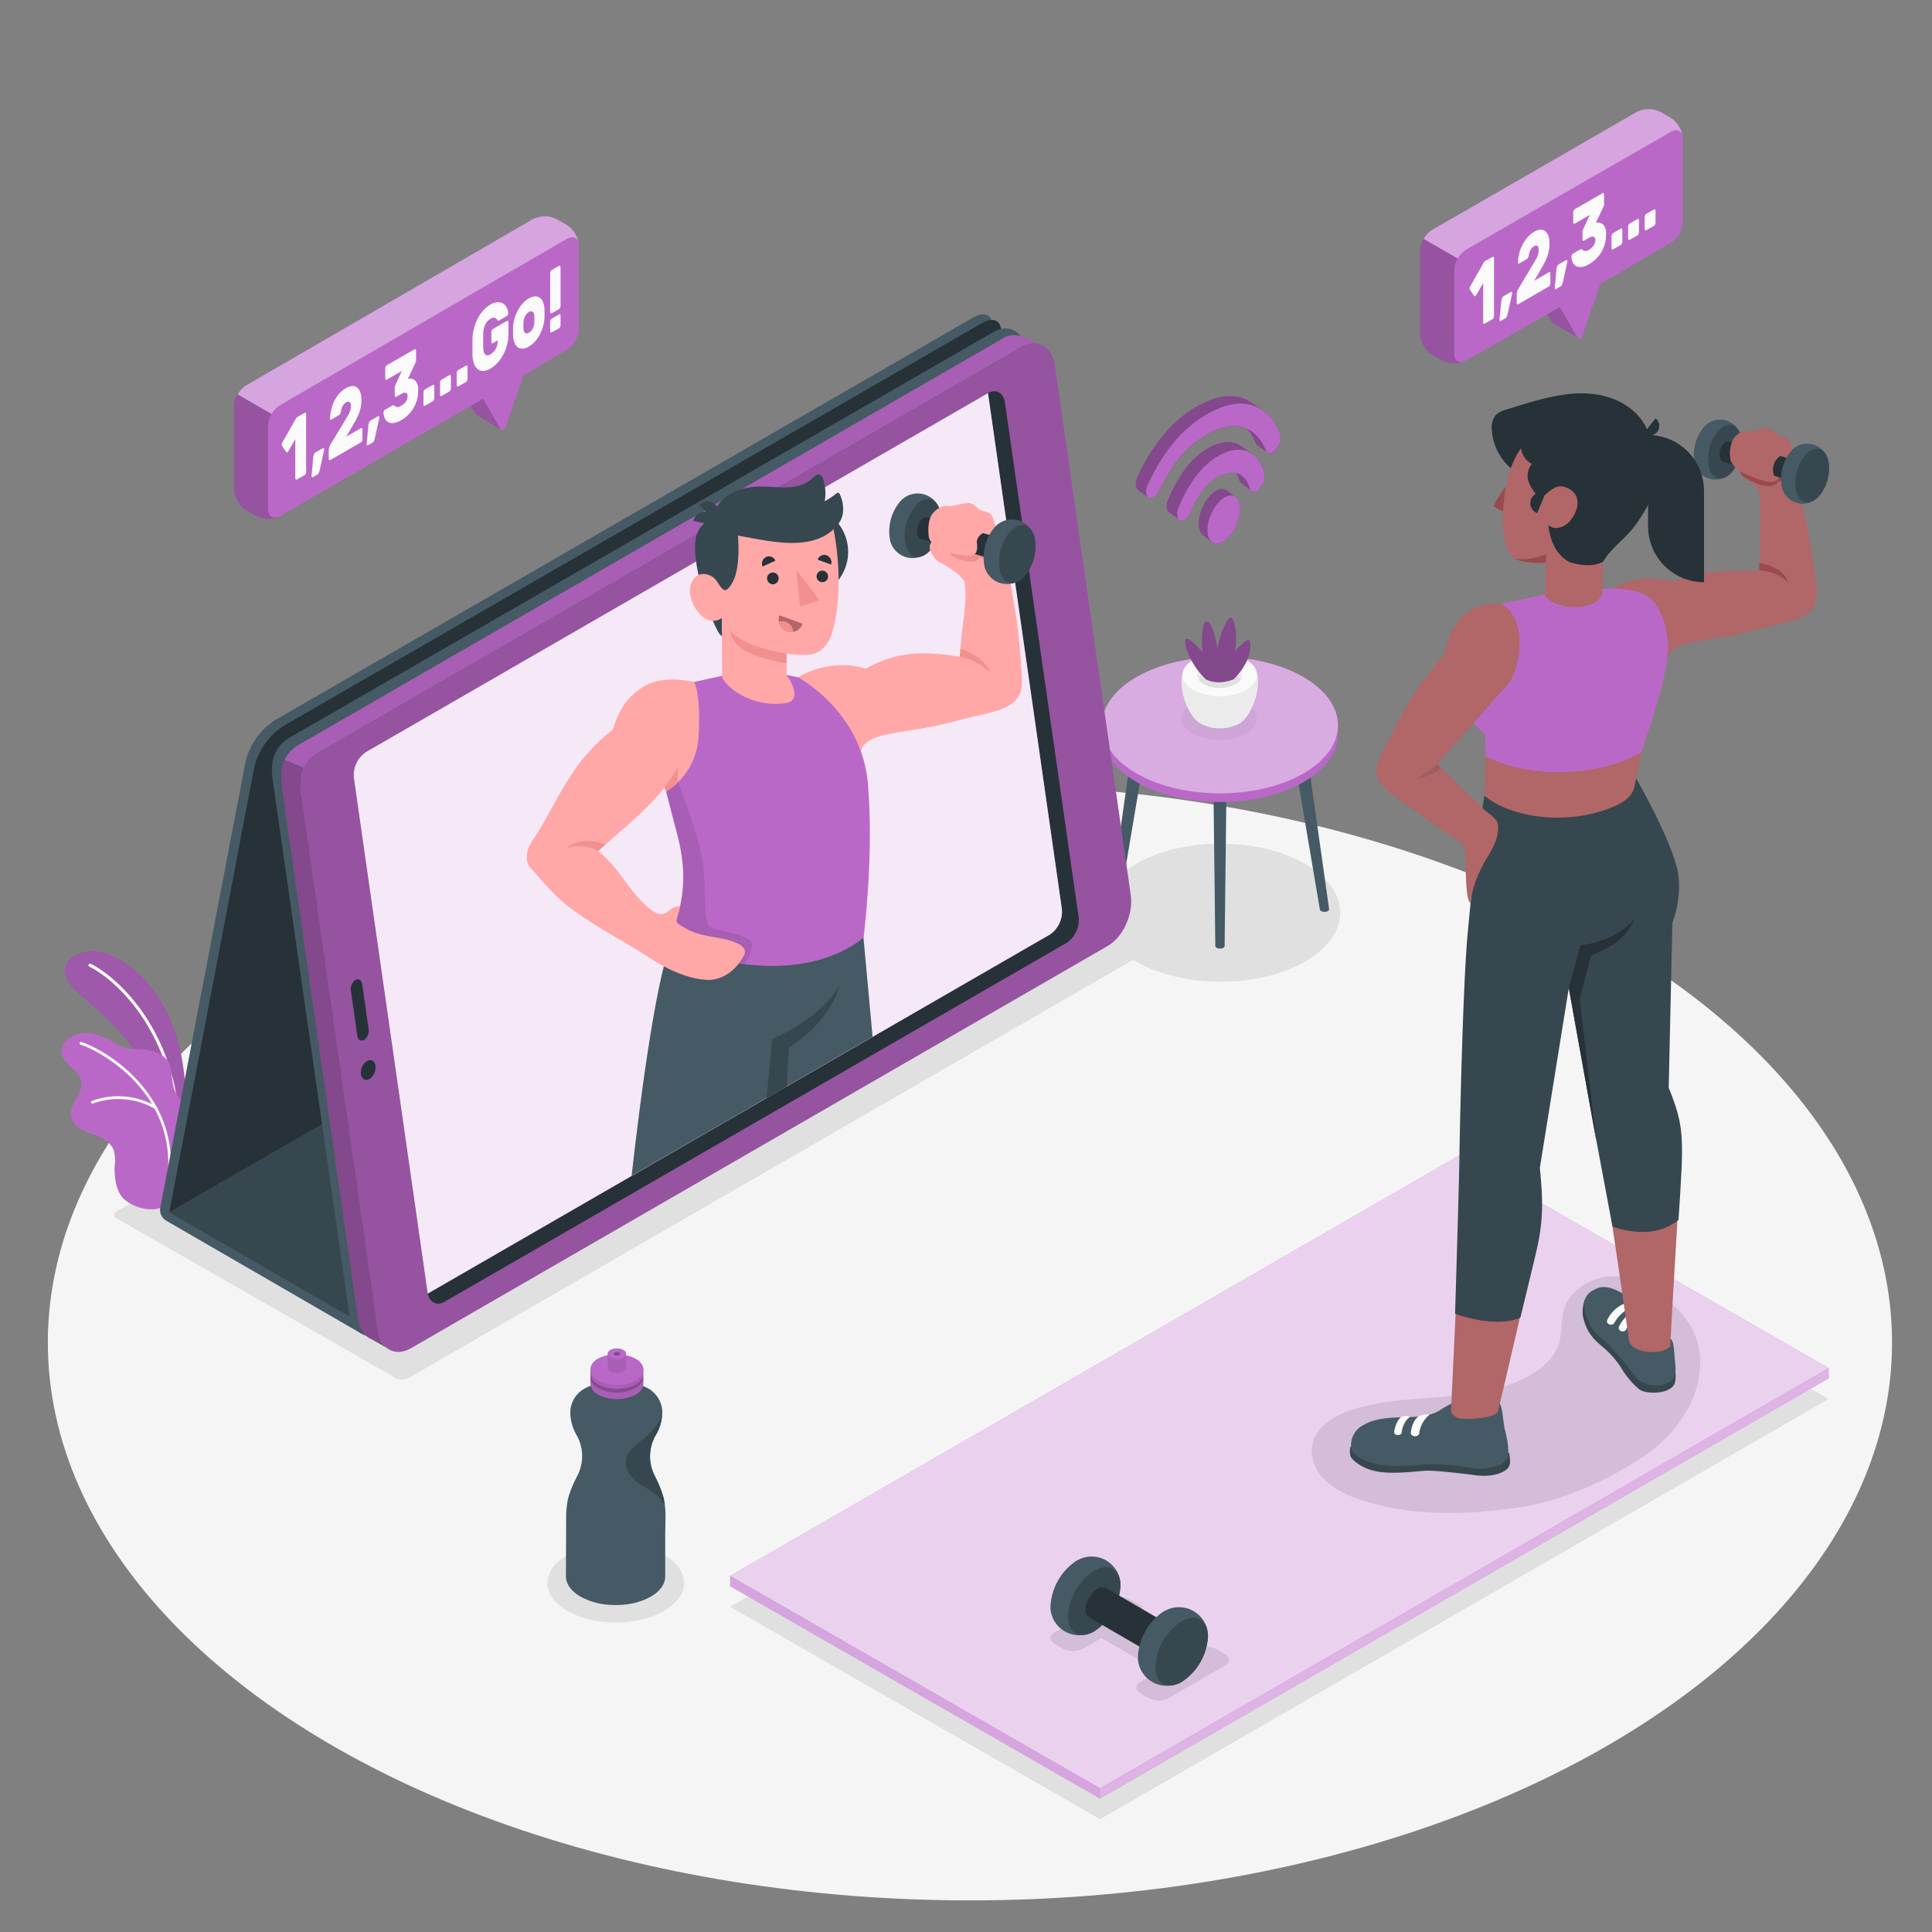 <svg xmlns="http://www.w3.org/2000/svg" viewBox="0 0 500 500"><rect x="0" y="0" width="500" height="500" fill="#808080" stroke="none"/><g id="Floor"><ellipse id="floor" cx="251.02" cy="347.46" rx="238.64" ry="144.36" style="fill:#f5f5f5"></ellipse></g><g id="Shadows"><path id="Shadow" d="M294,223.57c-12.08,7-12.08,18.29,0,25.27s31.68,7,43.77,0,12.09-18.29,0-25.27S306.11,216.59,294,223.57Z" style="fill:#e0e0e0"></path><path id="shadow" d="M102.5,356.69,30.16,315.31a1,1,0,0,1,0-1.81l197.51-114a3.47,3.47,0,0,1,3.14,0l72.34,41.38a1,1,0,0,1,0,1.81l-197.51,114A3.47,3.47,0,0,1,102.5,356.69Z" style="fill:#e0e0e0"></path><ellipse id="shadow" cx="159.36" cy="409.68" rx="17.7" ry="10.22" style="fill:#e0e0e0"></ellipse><polygon points="473.27 362.05 284.7 470.81 188.96 415.84 377.53 307.08 473.27 362.05" style="fill:#e0e0e0"></polygon></g><g id="Plants"><g id="plants"><path d="M48.38,291.79s.45-14.83-3.16-25.08-10.66-17.65-17.85-20-14.68,3-7.94,9.51S39,270.73,41.31,289.54Z" style="fill:#BA68C8"></path><g style="opacity:0.15"><path d="M48.38,291.79s.45-14.83-3.16-25.08-10.66-17.65-17.85-20-14.68,3-7.94,9.51S39,270.73,41.31,289.54Z"></path></g><path d="M45.47,285.27h.08a.41.41,0,0,0,.34-.46C42.65,264,29.81,252.56,23.48,249.44a.4.4,0,0,0-.36.72c6.21,3.05,18.78,14.26,22,34.77A.39.39,0,0,0,45.47,285.27Z" style="fill:#fff"></path><path d="M15.92,272.22c.08,1.58,1.29,2.85,2.46,3.93s2.43,2.24,2.68,3.8c.52,3.15-3.33,5.85-2.68,9s4.55,4.1,7.09,5.16a6.83,6.83,0,0,1,3.92,3.39,10.65,10.65,0,0,1,.27,4.4c-.1,2.7.37,6.71,2.59,8.56,2.57,2.15,6.93,3.33,10,1.86,5.76-2.76,11.61-7.15,12.16-14.05a13.56,13.56,0,0,0-4.29-10.93c-1.14-1.05-2.45-1.89-3.53-3-2.21-2.25-1.84-5.33-2.52-8.22-.61-2.58-3.11-3.83-5.55-4.32s-4.88,0-7.08-1-4-2.32-6.31-3a8.3,8.3,0,0,0-7.21.85A4.38,4.38,0,0,0,15.92,272.22Z" style="fill:#BA68C8"></path><path d="M43.66,304.88h0a.35.35,0,0,0,.39-.32c2.32-22.3-17.9-33.35-23-34.89a.35.35,0,0,0-.44.24.36.36,0,0,0,.23.45c5,1.5,24.8,12.31,22.54,34.13A.35.35,0,0,0,43.66,304.88Z" style="fill:#fff"></path><path d="M23.87,285.59a.31.31,0,0,0,.21,0A18.93,18.93,0,0,1,40.15,287a.36.36,0,0,0,.49-.13.36.36,0,0,0-.14-.49,19.68,19.68,0,0,0-16.71-1.46.35.35,0,0,0,.08.67Z" style="fill:#fff"></path></g></g><g id="Table"><g id="table"><g id="table"><path d="M292.12,199.49a.86.86,0,0,1,.5-.7,2.69,2.69,0,0,1,2.41,0,.86.86,0,0,1,.5.7l-6.07,35.82h0a.61.61,0,0,1-.35.48,1.89,1.89,0,0,1-1.7,0,.61.61,0,0,1-.35-.48h0Z" style="fill:#455a64"></path><path d="M338.91,199.49a.84.84,0,0,0-.5-.7,2.69,2.69,0,0,0-2.41,0,.86.86,0,0,0-.5.7l6.07,35.82h0a.63.63,0,0,0,.35.48,1.91,1.91,0,0,0,1.71,0,.63.63,0,0,0,.35-.48h0Z" style="fill:#455a64"></path><path d="M317.43,202.2a.85.85,0,0,0-.5-.69,2.63,2.63,0,0,0-2.41,0,.85.85,0,0,0-.5.69l.5,42.61h0a.6.6,0,0,0,.35.48,1.85,1.85,0,0,0,1.71,0,.6.6,0,0,0,.35-.48h0Z" style="fill:#455a64"></path><path d="M346.26,187.69h0c0-4.51-3-9-8.92-12.47-11.93-6.88-31.26-6.88-43.19,0-6,3.45-8.92,8-8.92,12.47h0v2.42h0c.07,4.46,3.06,8.9,8.94,12.29,11.93,6.89,31.26,6.89,43.19,0,5.89-3.39,8.87-7.83,8.94-12.29h0Z" style="fill:#BA68C8"></path><path d="M294.13,175.22c-11.93,6.89-11.93,18.05,0,24.94s31.26,6.88,43.19,0,11.93-18,0-24.94S306.06,168.34,294.13,175.22Z" style="fill:#BA68C8"></path><path d="M294.13,175.22c-11.93,6.89-11.93,18.05,0,24.94s31.26,6.88,43.19,0,11.93-18,0-24.94S306.06,168.34,294.13,175.22Z" style="fill:#fff;opacity:0.45"></path></g><g id="Pot"><g style="opacity:0.05"><path d="M322.41,181.86c3.81,2.2,3.81,5.76,0,8a15.25,15.25,0,0,1-13.77,0c-3.81-2.2-3.81-5.76,0-8A15.25,15.25,0,0,1,322.41,181.86Z"></path></g><path d="M309.47,186.33c-3.32-3.38-5.26-11.82-2-14.5h16.44c3.23,2.68,1.29,11.12-2,14.5l-.09.09-.12.11-.3.27-.08.06-.25.19a4.94,4.94,0,0,1-.42.27,10.87,10.87,0,0,1-9.87,0h0c-.15-.08-.29-.17-.44-.27l-.23-.18-.1-.07-.28-.26-.14-.13Z" style="fill:#ebebeb"></path><path d="M322.45,170.75c3.76,2.16,3.76,5.68,0,7.84a15,15,0,0,1-13.58,0c-3.75-2.16-3.75-5.68,0-7.84A15,15,0,0,1,322.45,170.75Z" style="fill:#fafafa"></path><path d="M319.79,172.28c2.29,1.32,2.29,3.46,0,4.78a9.17,9.17,0,0,1-8.26,0c-2.28-1.32-2.28-3.46,0-4.78A9.17,9.17,0,0,1,319.79,172.28Z" style="fill:#ebebeb"></path><path d="M311.53,174.55a9.11,9.11,0,0,1,8.26,0,3.83,3.83,0,0,1,1.37,1.25,3.76,3.76,0,0,1-1.37,1.26,9.17,9.17,0,0,1-8.26,0,3.76,3.76,0,0,1-1.37-1.26A3.83,3.83,0,0,1,311.53,174.55Z" style="fill:#e0e0e0"></path><path d="M319.29,175.8a18.66,18.66,0,0,0,3-4c1.38-2.44,1.64-5.71.92-6.12s-3.62,2.86-3.62,2.86a17.67,17.67,0,0,0,.31-4.17c-.12-2.17-.65-4.15-1.28-4.54s-2,2.34-2.61,4.33-.95,3.62-.95,3.62a30.92,30.92,0,0,0-1.07-4.57c-.73-2.07-1.39-2.53-1.9-2.33s-.84,1.17-1,3.91a26.62,26.62,0,0,0,.12,3.94s-1-1.13-2.16-2.22-1.78-1.37-2.14-1.14-.46,2.1,1.48,5.6a19.41,19.41,0,0,0,3.65,4.8S314.72,177.53,319.29,175.8Z" style="fill:#BA68C8"></path><path d="M319.29,175.8a18.66,18.66,0,0,0,3-4c1.38-2.44,1.64-5.71.92-6.12s-3.62,2.86-3.62,2.86a17.67,17.67,0,0,0,.31-4.17c-.12-2.17-.65-4.15-1.28-4.54s-2,2.34-2.61,4.33-.95,3.62-.95,3.62a30.92,30.92,0,0,0-1.07-4.57c-.73-2.07-1.39-2.53-1.9-2.33s-.84,1.17-1,3.91a26.62,26.62,0,0,0,.12,3.94s-1-1.13-2.16-2.22-1.78-1.37-2.14-1.14-.46,2.1,1.48,5.6a19.41,19.41,0,0,0,3.65,4.8S314.72,177.53,319.29,175.8Z" style="opacity:0.3"></path></g></g></g><g id="WiFi"><g id="wifi"><path d="M317.45,126.91a2.24,2.24,0,0,0-2.33-.12c-2.28,1-4.45,4.44-4.84,7.74-.23,2,.22,3.41,1.1,4.06l2.29,1.7a2.25,2.25,0,0,0,2.32.11c2.28-1,4.45-4.44,4.84-7.74.23-1.94-.21-3.39-1.08-4C319.36,128.32,317.84,127.2,317.45,126.91Z" style="fill:#BA68C8"></path><path d="M317.45,126.91a2.24,2.24,0,0,0-2.33-.12c-2.28,1-4.45,4.44-4.84,7.74-.23,2,.22,3.41,1.1,4.06l2.29,1.7a2.25,2.25,0,0,0,2.32.11c2.28-1,4.45-4.44,4.84-7.74.23-1.94-.21-3.39-1.08-4C319.36,128.32,317.84,127.2,317.45,126.91Z" style="opacity:0.3"></path><path d="M321.46,115.59c-1.89-1.39-4.4-1.62-7.31-.37-5,2.13-8.92,7.11-11.81,13.95-.59,1.39-.54,2.78.11,3.3h0c.76.61,2.07,1.49,2.71,2h0c.81.65,2.24-.33,3-2.08,2-4.85,4.57-8.1,8.07-9.6a5.75,5.75,0,0,1,3.63-.44,7.52,7.52,0,0,1,.89,2,1.23,1.23,0,0,0,.42.67l2.73,2c.58.42,1.54,0,2.34-1.07h0a4.82,4.82,0,0,0,.94-3.74,8.72,8.72,0,0,0-2.94-4.6Z" style="fill:#BA68C8"></path><path d="M321.46,115.59c-1.89-1.39-4.4-1.62-7.31-.37-5,2.13-8.92,7.11-11.81,13.95-.59,1.39-.54,2.78.11,3.3h0c.76.61,2.07,1.49,2.71,2h0c.81.65,2.24-.33,3-2.08,2-4.85,4.57-8.1,8.07-9.6a5.75,5.75,0,0,1,3.63-.44,7.52,7.52,0,0,1,.89,2,1.23,1.23,0,0,0,.42.67l2.73,2c.58.42,1.54,0,2.34-1.07h0a4.82,4.82,0,0,0,.94-3.74,8.72,8.72,0,0,0-2.94-4.6Z" style="opacity:0.3"></path><path d="M331.22,112.18a13,13,0,0,0-4.17-5.74c-.47-.35-2.31-1.72-2.77-2-3-2.26-7.08-2.63-11.75-.63-7.38,3.17-13.35,9.4-18.07,19.37-.69,1.47-.73,3,0,3.59h0c.79.64,2,1.44,2.71,2h0c.78.64,2.13-.27,2.91-1.93,3.83-8.16,8.49-12.86,14.53-15.46,3.12-1.33,5.89-1.37,8.16-.33a11.71,11.71,0,0,1,2.15,3.57,1.25,1.25,0,0,0,.4.55l2.72,2c.59.44,1.53.07,2.34-1A4.65,4.65,0,0,0,331.22,112.18Z" style="fill:#BA68C8"></path><path d="M331.22,112.18a13,13,0,0,0-4.17-5.74c-.47-.35-2.31-1.72-2.77-2-3-2.26-7.08-2.63-11.75-.63-7.38,3.17-13.35,9.4-18.07,19.37-.69,1.47-.73,3,0,3.59h0c.79.64,2,1.44,2.71,2h0c.78.64,2.13-.27,2.91-1.93,3.83-8.16,8.49-12.86,14.53-15.46,3.12-1.33,5.89-1.37,8.16-.33a11.71,11.71,0,0,1,2.15,3.57,1.25,1.25,0,0,0,.4.55l2.72,2c.59.44,1.53.07,2.34-1A4.65,4.65,0,0,0,331.22,112.18Z" style="opacity:0.3"></path><path d="M320.83,132.66c-.39,3.3-2.56,6.76-4.84,7.74s-3.82-.89-3.43-4.18,2.56-6.76,4.84-7.74S321.22,129.37,320.83,132.66Z" style="fill:#BA68C8"></path><path d="M316.87,117.23c-5,2.14-8.93,7.12-11.81,14-.59,1.39-.54,2.78.1,3.3h0c.81.65,2.24-.33,3-2.08,2-4.85,4.57-8.1,8.07-9.6s6.21,0,7.24,3.55c.37,1.29,1.71,1.08,2.77-.38h0a4.82,4.82,0,0,0,.94-3.74C325.68,117.26,321.84,115.1,316.87,117.23Z" style="fill:#BA68C8"></path><path d="M315.25,105.77c-7.39,3.18-13.36,9.4-18.07,19.38-.7,1.46-.73,3,0,3.58h0c.78.64,2.13-.27,2.91-1.93,3.83-8.16,8.49-12.86,14.53-15.46s10.82-.32,13,5.25c.45,1.14,1.71.93,2.74-.49h0a4.65,4.65,0,0,0,.86-3.93C328.51,105.39,322.66,102.6,315.25,105.77Z" style="fill:#BA68C8"></path></g></g><g id="Device"><g id="device"><g id="Case"><path d="M230.05,205.77l4.13-2.38L256.67,85.73c.75-3.93-1.44-5.5-4.91-3.5L71.18,186.36a18,18,0,0,0-7.63,10.73L41.49,312.51A3.22,3.22,0,0,0,43,315.9l50.61,29.29,188.88-109Z" style="fill:#455a64"></path><path d="M65.81,198.54l-22,115.2,193-110.69L258.94,87.17c.75-3.92-1.45-5.49-4.91-3.49L73.45,187.81A18,18,0,0,0,65.81,198.54Z" style="fill:#263238"></path><polygon points="232.66 204.69 43.77 313.74 95.09 343.38 283.97 234.33 232.66 204.69" style="fill:#37474f"></polygon><path d="M257.09,85.93l-182,104.88c-4,2.3-5.24,6-4.53,10.94L90.32,339.6c.71,4.91,4.62,7.79,8.61,5.48L279.3,241c4-2.3,6.65-8.15,5.95-13.07L265.59,90.66C264.89,85.75,261.08,83.63,257.09,85.93Z" style="fill:#455a64"></path></g><g id="Tablet"><path d="M269.36,89.14a5.63,5.63,0,0,0-4.91.61L84.08,193.85a12.08,12.08,0,0,0-4.6,5.28l-5.82-2.47c1.28-2.79,3.51-3.81,5.42-4.92L259.44,87.64a5.52,5.52,0,0,1,5.1-.52h0Z" style="fill:#BA68C8"></path><path d="M269.36,89.14a5.63,5.63,0,0,0-4.91.61L84.08,193.85a12.08,12.08,0,0,0-4.6,5.28l-5.82-2.47c1.28-2.79,3.51-3.81,5.42-4.92L259.44,87.64a5.52,5.52,0,0,1,5.1-.52h0Z" style="opacity:0.1"></path><path d="M96.17,346.6h0c-1.79-.73-3.11-2.59-3.5-5.29L73.13,204.8c-.44-3.07-.59-5.82.53-8.14l5.82,2.47c-.15.32-.29.65-.43,1s-.2.54-.29.81a.42.42,0,0,0,0,.12c-.11.31-.2.63-.28.94s-.16.66-.21,1a6.42,6.42,0,0,0-.1.75,11.36,11.36,0,0,0,0,3.19L97.79,344.17c.39,2.73,1.74,4.61,3.55,5.33Z" style="fill:#BA68C8"></path><path d="M101.34,349.5l-.29-.12-4.88-2.77v0c-1.79-.73-3.11-2.58-3.5-5.29L73.13,204.81c-.45-3.08-.59-5.83.52-8.15l5,2.1a12.28,12.28,0,0,0-.67,6.82l.2,1.34L97.79,344.19a4.54,4.54,0,0,0,.09.51,2.14,2.14,0,0,0,.06.27,2.22,2.22,0,0,0,.09.37c0,.13.06.25.1.37l.12.35a3,3,0,0,0,.17.41c.06.14.12.27.19.4s.13.25.2.37a6,6,0,0,0,.72,1l.26.27.29.26A4.77,4.77,0,0,0,101.34,349.5Z" style="opacity:0.3"></path><path d="M264.45,89.76l-182,104.87c-4,2.31-5.23,6-4.53,11l19.85,138.6c.7,4.92,4.51,7,8.5,4.73L286.65,244.82c4-2.3,6.66-8.16,6-13.07L273,94.49C272.25,89.57,268.44,87.46,264.45,89.76Z" style="fill:#BA68C8"></path><path d="M264.45,89.76l-182,104.87c-4,2.31-5.23,6-4.53,11l19.85,138.6c.7,4.92,4.51,7,8.5,4.73L286.65,244.82c4-2.3,6.66-8.16,6-13.07L273,94.49C272.25,89.57,268.44,87.46,264.45,89.76Z" style="opacity:0.2"></path><path d="M276.05,244l-161,92.9c-2.07,1.2-4,.1-4.41-2.45L91.6,201.42a7.21,7.21,0,0,1,3.08-6.78l161-92.9c2.07-1.2,4-.1,4.4,2.45l19.05,133.05A7.17,7.17,0,0,1,276.05,244Z" style="fill:#263238"></path><path d="M91.6,201.42l19.05,133.05.06.3,161-92.91a7.15,7.15,0,0,0,3.08-6.77l-19.1-133.35-161,92.9A7.21,7.21,0,0,0,91.6,201.42Z" style="fill:#BA68C8"></path><path d="M91.6,201.42l19.05,133.05.06.3,161-92.91a7.15,7.15,0,0,0,3.08-6.77l-19.1-133.35-161,92.9A7.21,7.21,0,0,0,91.6,201.42Z" style="fill:#fff;opacity:0.85"></path><path d="M97.17,275.84a3.6,3.6,0,0,1-1.55,3.4c-1,.6-2,.05-2.22-1.23A3.62,3.62,0,0,1,95,274.6C96,274,97,274.55,97.17,275.84Z" style="fill:#263238"></path><path d="M92,253.63h0a2.82,2.82,0,0,0-1.21,2.65l1.7,11.85c.14,1,.91,1.42,1.72,1h0a2.82,2.82,0,0,0,1.21-2.65l-1.7-11.85C93.53,253.6,92.76,253.17,92,253.63Z" style="fill:#263238"></path></g><g id="personal-trainer"><path d="M225.82,268.31l-22.23,12.83-5.19,3-34.94,20.15c2.48-22,6.58-52.85,11-62.72l49,1Z" style="fill:#455a64"></path><path d="M217.47,254.6C214.2,265.61,204.2,271,204.2,271l-.61,10.19-5.19,3,1.46-15.32S212.61,263.68,217.47,254.6Z" style="fill:#37474f"></path><path d="M206.53,175.29c3.86-2.43,11.22-4.36,17.49-2.21,9.16-5.25,17.21-4.22,24.93-3.05,1.91.29,8.24-.63,9.44.46.91.83,1.17,1.8,1.61,3.73l-3.85,10.25c-6.69,1.33-10.55,3-20.13,4.48-7.55,1.19-12.38,1.93-13.21,5.5A59.19,59.19,0,0,1,206.53,175.29Z" style="fill:#ffa8a7"></path><path d="M263.26,180.72c1.27-1.59,1.31-3.54,1.16-6.09-.23-4.09-.93-12.13-1.54-15.66-1-5.63-1.35-9.16-2.52-12.76-1.51-4.66-1-7.56-3.1-10.72S245,130,242.77,134.65c-1.25,2.67,3.33,4,3.46,6,0,0-3.58,2.8-1,3.76,2,.76,3.94,1.08,4.54,7.41.53,5.59-1.34,11.82-1.34,20.27,0,3.48,1.75,13.72,1.75,13.72C254.48,184.65,260.42,184.28,263.26,180.72Z" style="fill:#ffa8a7"></path><path d="M245.54,143.59c.3,1.1,5.35,2,6.48,1.78a1.76,1.76,0,0,0,1.39-1.09l3.47,1.06.13-2.89-11.24-.54A4.93,4.93,0,0,0,245.54,143.59Z" style="fill:#f28f8f"></path><path d="M256.15,174s-.69-3.66-7.61-6.14c0,.67-.11,1.45-.11,2.07A15.59,15.59,0,0,1,256.15,174Z" style="fill:#f28f8f"></path><g id="Dumbbell"><path d="M243.28,132.15a0,0,0,0,0,0,0,6,6,0,0,0-10.05-2.67l0,0-.11.13a.86.86,0,0,0-.13.14,12.08,12.08,0,0,0-2.6,10.24s0,0,0,0v0c0,.18.1.35.16.52h0a6,6,0,0,0,7.16,3.73,6.4,6.4,0,0,0,1.24-.49,5.63,5.63,0,0,0,1.53-1.1,12.05,12.05,0,0,0,2.84-10.52A.42.42,0,0,1,243.28,132.15Z" style="fill:#455a64"></path><path d="M237.23,130.57a12.05,12.05,0,0,0-2.84,10.52c.89,3.35,3.61,4.09,6.07,1.64a12.05,12.05,0,0,0,2.84-10.52C242.41,128.86,239.69,128.12,237.23,130.57Z" style="fill:#37474f"></path><path d="M260.57,139.59h-.05L240,133.87h0a1.43,1.43,0,0,0-1.44.5,4.62,4.62,0,0,0-1.1,4,1.47,1.47,0,0,0,1,1.15L259,145.28h0a1.45,1.45,0,0,0,1.42-.51,4.62,4.62,0,0,0,1.09-4A1.49,1.49,0,0,0,260.57,139.59Z" style="fill:#263238"></path><path d="M258.06,144.14c.34,1.29,1.38,1.57,2.33.63a4.62,4.62,0,0,0,1.09-4,1.27,1.27,0,0,0-2.33-.63A4.62,4.62,0,0,0,258.06,144.14Z" style="fill:#455a64"></path><path d="M257.64,136.17c-.95-2.76-.63-3.33-2.92-3.83s-2.31-2.4-4.59-2.13-4,1-5,.73-3.05.79-4,2.32-.93,3.79-.8,5.34,1.72,3.47,5,4.31,6.61,1.56,7.3,0c.54-1.24.05-2.3.21-3a2.87,2.87,0,0,1,1.58-1.94l1.61.44Z" style="fill:#ffa8a7"></path><path d="M267.7,138.88a0,0,0,0,1,0,0,6,6,0,0,0-10.05-2.68l0,0-.12.12-.13.14a12.14,12.14,0,0,0-2.59,10.25.08.08,0,0,0,0,0v0c0,.18.11.35.17.52h0a6,6,0,0,0,7.16,3.72,6.4,6.4,0,0,0,2.76-1.58,12,12,0,0,0,2.85-10.52A.14.14,0,0,1,267.7,138.88Z" style="fill:#455a64"></path><path d="M261.64,137.3a12.05,12.05,0,0,0-2.84,10.52c.9,3.35,3.61,4.09,6.07,1.64a12.07,12.07,0,0,0,2.85-10.52C266.82,135.58,264.11,134.85,261.64,137.3Z" style="fill:#37474f"></path><path d="M249.6,150.75c-.51-1.66-3.71-3.76-5.69-4.83a5.88,5.88,0,0,1-3.24-3.76,2,2,0,0,1,.35-1.74,7.57,7.57,0,0,1,1.52-1l2.16-1.14c.82-.44,1.6-1,2.39-1.5a2.69,2.69,0,0,1,.61-.31.83.83,0,0,1,.67.08c.78.55.68,2.06.36,2.82a6.67,6.67,0,0,1-1.49,1.91A4.24,4.24,0,0,0,246,143c-.12.63.67,1.11,1.14,1.32a13.52,13.52,0,0,0,2.7.93C251.05,145.49,249.24,149.58,249.6,150.75Z" style="fill:#ffa8a7"></path></g><path d="M221,190.68c-1.37-7.86-8.26-14.77-18.26-15.83l-13.45-.23s-3.47.58-9.47,1.84-9.1,4.09-9.63,8.87c-.35,3.21-.22,5,.86,10.35l1.32,9.17s4.64,12.76,5,17.65a41.31,41.31,0,0,1-2.93,19.07c17.7,7.78,34.2,10.24,47.91.36C224.41,230,224.79,212.14,221,190.68Z" style="fill:#ffa8a7"></path><path d="M224.62,202.82C223,184,206.53,175.29,206.53,175.29L195.37,173l-15.74,3.5s3.93,19.54-7.22,28.34c0,0,.83,3.48,2.74,10.66s3.33,16.79-2.49,28.2c0,0,4.9,4.84,23.49,6.15s27.35-7.28,27.35-7.28S226.2,221.69,224.62,202.82Z" style="fill:#BA68C8"></path><path d="M192.67,249.55c1-1.6,2-3.75,2-5.15-.1-2.46-9.21-3.52-10.89-4.49s-1.08-8.91-1.7-15.31-4.62-17-6.6-22.1l.44-1.35a17.35,17.35,0,0,1-3.48,3.7s.83,3.48,2.74,10.66,3.33,16.79-2.49,28.2C172.66,243.71,177,247.93,192.67,249.55Z" style="opacity:0.1"></path><path d="M179.63,176.51s-7.67-2-12.73,1c-4.16,2.46-6.42,5.43-8.37,11.37a49.89,49.89,0,0,0-8.77,8.88c-4.6,6.29-8,13.63-10.57,17.66-1.4,2.18-3.26,4.27-2.78,7.41.19,1.22,1,1.92,2.41,3.27l14.1-3.93c4.14-4.52,13.33-11,19-18.33l.49,1a17.84,17.84,0,0,0,8.37-14.07C181.45,179.16,179.63,176.51,179.63,176.51Z" style="fill:#ffa8a7"></path><path d="M137.26,224.48c1.56,1.59,4.09,5.24,9,9.44,3.73,3.2,11.92,8,15,9.77,4.24,2.44,5.85,3.64,9.12,5.59,2.47,1.46,7.92,4.28,13.11,4.31,3,0,6.77-1.91,9.09-6.43,1.19-2.31-2.55-3.79-7.58-4.6-6.28-1-7.5-2.36-9.05-3.18-1-.56-1-1.25-.61-2.37a14,14,0,0,0,.63-2.45c-.24-.17-1.45,0-2.84,1.1-1.68,1.35-3.09,1.68-7.08-2.41-4.13-4.24-5.81-8.41-11.21-13S137.26,224.48,137.26,224.48Z" style="fill:#ffa8a7"></path><path d="M175.35,200.8c.1-1.52.08-2.25.08-2.25a58.67,58.67,0,0,1-3.51,5.26l.49,1a15.3,15.3,0,0,0,3-2.35A7.74,7.74,0,0,1,175.35,200.8Z" style="fill:#f28f8f"></path><path d="M154.82,220.23a10.52,10.52,0,0,0-8.22-.74s3.43-3.43,10.06-.93Z" style="fill:#f28f8f"></path><path d="M184.53,134.31a6.2,6.2,0,0,0-4.29,4.29c-.75,2.47-.32,7.14,1.23,13.26a50.45,50.45,0,0,0,4.37,11.62,4.67,4.67,0,0,0,2.73,2.15l-.22-7.26-.3-5.07s3.23-4.46,3.56-8.1c.43-4.68-.57-6.59-.57-6.59Z" style="fill:#37474f"></path><path d="M184.86,135.93l-5.4-1.11a3,3,0,0,1,3.35-2.37A2.84,2.84,0,0,1,184.86,135.93Z" style="fill:#37474f"></path><path d="M185,134.54l-4-3.73a2.92,2.92,0,0,1,4.08-.3A2.82,2.82,0,0,1,185,134.54Z" style="fill:#37474f"></path><path d="M195.86,142.93A11.82,11.82,0,1,0,207.57,131,11.82,11.82,0,0,0,195.86,142.93Z" style="fill:#37474f"></path><path d="M188.24,152.49c-1.22,1.07-2.23-1.67-3.26-2.73s-4.4-2.49-6,1,1.52,8.6,4.1,9.6a3.67,3.67,0,0,0,3.71-.42l.1,15.41c1.77,3.45,8.75,7.91,16.71,6.54,3.41-.58,1.82-4.74,0-7.07l-.07-5.68a29.17,29.17,0,0,0,6.12.26c3.34-.55,5.06-3.08,6-6.7,1.57-5.82,2.16-15.58-.14-26.84-3.75-2.87-16.71-2.31-24.52,2.71C191.68,148.6,189.45,151.43,188.24,152.49Z" style="fill:#ffa8a7"></path><path d="M217.37,127.9a.6.6,0,0,0-.48-.37.83.83,0,0,0-.46.2,21.28,21.28,0,0,1-3,2,10.61,10.61,0,0,0,0-4c-.15-.82-.4-2.73-1.42-2.92-.6-.12-1.13.39-1.58.81-4.05,3.84-9.39,2.11-14.3,2.3-4.11.15-9.06,1.86-10.89,5.86-.84,1.84-1,3.76.71,5a11.69,11.69,0,0,0,5,1.84c8.2,1.37,20,4.67,26-3a6.06,6.06,0,0,0,1.24-4,8.32,8.32,0,0,0-.84-3.65Z" style="fill:#37474f"></path><path d="M203.54,169.18s-7.46-1.43-10.08-2.79c-1.75-.91-4.1-2.4-4.53-3.42a6.54,6.54,0,0,0,2.69,4.64c4,3,11.95,4,11.95,4Z" style="fill:#f28f8f"></path><path d="M201.5,149.66a1.52,1.52,0,0,1-1.47,1.56,1.54,1.54,0,0,1-1.51-1.55,1.49,1.49,0,1,1,3,0Z" style="fill:#263238"></path><path d="M200.67,145.11l-3.32,1.51a1.92,1.92,0,0,1,.94-2.48A1.78,1.78,0,0,1,200.67,145.11Z" style="fill:#263238"></path><path d="M201.7,159.23l6,2.18a3.13,3.13,0,0,1-4,2A3.33,3.33,0,0,1,201.7,159.23Z" style="fill:#b16668"></path><path d="M203.65,163.42a3,3,0,0,0,1.65.11,2.88,2.88,0,0,0-2.9-2.75,3,3,0,0,0-.8.13A3.23,3.23,0,0,0,203.65,163.42Z" style="fill:#f28f8f"></path><path d="M215.08,146.1l-3.46-1.25a1.78,1.78,0,0,1,2.3-1.14A1.94,1.94,0,0,1,215.08,146.1Z" style="fill:#263238"></path><path d="M214.31,149.22a1.49,1.49,0,1,1-1.51-1.54A1.53,1.53,0,0,1,214.31,149.22Z" style="fill:#263238"></path><polygon points="206.13 147.56 207.05 157.01 212.05 155.31 206.13 147.56" style="fill:#f28f8f"></polygon></g></g></g><g id="Mat"><g id="mat"><polygon points="473.27 354.05 284.7 462.81 188.96 407.84 377.53 299.08 473.27 354.05" style="fill:#BA68C8"></polygon><polygon points="473.27 354.05 284.7 462.81 188.96 407.84 377.53 299.08 473.27 354.05" style="fill:#fff;opacity:0.7"></polygon><polygon points="473.27 354.05 473.27 356.72 284.7 465.48 284.7 462.81 473.27 354.05" style="fill:#BA68C8"></polygon><polygon points="473.27 354.05 473.27 356.72 284.7 465.48 284.7 462.81 473.27 354.05" style="fill:#fff;opacity:0.5"></polygon><polygon points="284.7 462.81 188.96 407.84 188.96 410.51 284.7 465.48 284.7 462.81" style="fill:#BA68C8"></polygon><polygon points="284.7 462.81 188.96 407.84 188.96 410.51 284.7 465.48 284.7 462.81" style="fill:#fff;opacity:0.4"></polygon></g></g><g id="dumbbell"><g id="dumbbell"><g id="shadow"><path id="shadow" d="M297.3,439.49l-2.13-1.23c-1.45-.84-1.45-2.19,0-3l4.76-2.75-14.86-8.59-4.76,2.75a5.85,5.85,0,0,1-5.25,0l-2.13-1.24c-1.45-.83-1.45-2.19,0-3L287.37,414a5.76,5.76,0,0,1,5.24,0l2.14,1.23c1.45.84,1.45,2.19,0,3l-5.26,3,14.86,8.59,5.26-3a5.82,5.82,0,0,1,5.24,0l2.14,1.24c1.45.83,1.45,2.19,0,3l-14.44,8.33A5.78,5.78,0,0,1,297.3,439.49Z" style="opacity:0.1"></path></g><path d="M290,410.36s0,0,0-.05a7.48,7.48,0,0,0-11.28-6.44l-.05,0-.18.12a1.37,1.37,0,0,0-.2.13,15.09,15.09,0,0,0-6.42,11.53v.08c0,.23,0,.46,0,.68v0a7.45,7.45,0,0,0,9.09,6.6,6.86,6.86,0,0,0,2.2-.84,15,15,0,0,0,6.8-11.77S290,410.38,290,410.36Z" style="fill:#455a64"></path><path d="M283.17,406.51a15,15,0,0,0-6.8,11.77c0,4.34,3.05,6.1,6.8,3.93a15,15,0,0,0,6.8-11.77C290,406.1,286.92,404.34,283.17,406.51Z" style="fill:#37474f"></path><path d="M303.85,421.19h0l-.05,0L286.32,411h0a2.13,2.13,0,0,0-2.27.17,6.94,6.94,0,0,0-3.14,5.43,2.18,2.18,0,0,0,1,2l17.48,10.13h0a2.17,2.17,0,0,0,2.25-.19,6.93,6.93,0,0,0,3.13-5.43A2.24,2.24,0,0,0,303.85,421.19Z" style="fill:#263238"></path><path d="M298.46,426.81c0,2,1.4,2.81,3.13,1.81a6.93,6.93,0,0,0,3.13-5.43c0-2-1.4-2.81-3.13-1.81A6.93,6.93,0,0,0,298.46,426.81Z" style="fill:#455a64"></path><path d="M312.62,423.44v0a7.48,7.48,0,0,0-7.48-7.49,7.4,7.4,0,0,0-3.79,1l-.05,0-.18.11-.21.13a15.1,15.1,0,0,0-6.41,11.53v.09c0,.22,0,.45,0,.68h0a7.46,7.46,0,0,0,9.1,6.6,6.64,6.64,0,0,0,2.2-.84,15,15,0,0,0,6.8-11.77S312.62,423.47,312.62,423.44Z" style="fill:#455a64"></path><path d="M305.83,419.59a15,15,0,0,0-6.8,11.78c0,4.33,3,6.09,6.8,3.92a15,15,0,0,0,6.8-11.77C312.63,419.18,309.58,417.43,305.83,419.59Z" style="fill:#37474f"></path></g></g><g id="Water"><g id="water"><path d="M171.82,387.84a28.92,28.92,0,0,0-2.07-5.34c-.09-.2-.19-.39-.28-.59a10.94,10.94,0,0,1,.14-10.32c.07-.11.13-.22.19-.33a11.82,11.82,0,0,0,1.6-6.08,7.2,7.2,0,0,0-3.47-5.75,12.6,12.6,0,0,0-1.61-.78,2.75,2.75,0,0,1-1.75-2.55V353l-10.07,0v3.15a2.77,2.77,0,0,1-1.77,2.54,11,11,0,0,0-1.62.77,7.18,7.18,0,0,0-3.51,5.72,11.74,11.74,0,0,0,1.55,6.09l.17.31a11,11,0,0,1,.09,10.35c-.1.19-.2.38-.29.58a28,28,0,0,0-2.11,5.33,24.74,24.74,0,0,0-.49,5.42l-.06,14.66c0,1.9,1.24,3.81,3.74,5.26a17.59,17.59,0,0,0,7.28,2.13,22.12,22.12,0,0,0,3.64,0,17.52,17.52,0,0,0,7.25-2.07c2.52-1.43,3.78-3.33,3.79-5.23l0-10.6c0-1.32.06-2.7.06-4.08A24.72,24.72,0,0,0,171.82,387.84Z" style="fill:#455a64"></path><path d="M169.61,371.59c.07-.11.13-.22.19-.33a11.66,11.66,0,0,0,1.56-5.15,9.39,9.39,0,0,1-1,2.09,20,20,0,0,1-4.54,4.73c-1.73,1.41-3.65,3-3.86,5.23s1.31,4.1,3,5.4,3.74,2.21,5.28,3.71a12.8,12.8,0,0,1,1.76,2.19c-.07-.55-.15-1.09-.26-1.62a28.92,28.92,0,0,0-2.07-5.34c-.09-.2-.19-.39-.28-.59A10.94,10.94,0,0,1,169.61,371.59Z" style="fill:#37474f"></path><path d="M152.81,356.43v1.69a3.41,3.41,0,0,0,2,2.81,10.72,10.72,0,0,0,9.68,0,4.59,4.59,0,0,0,1.51-1.3,2.58,2.58,0,0,0,.5-1.48v-1.72a1.75,1.75,0,0,0-.05-.46,3.66,3.66,0,0,0-1.94-2.35l-.1-.05a10.7,10.7,0,0,0-9.58,0,3.66,3.66,0,0,0-2,2.32A2,2,0,0,0,152.81,356.43Z" style="fill:#BA68C8"></path><path d="M152.81,356.43v1.69a3.41,3.41,0,0,0,2,2.81,10.72,10.72,0,0,0,9.68,0,4.59,4.59,0,0,0,1.51-1.3,2.58,2.58,0,0,0,.5-1.48v-1.72a1.75,1.75,0,0,0-.05-.46,3.66,3.66,0,0,0-1.94-2.35l-.1-.05a10.7,10.7,0,0,0-9.58,0,3.66,3.66,0,0,0-2,2.32A2,2,0,0,0,152.81,356.43Z" style="opacity:0.1"></path><path d="M164.48,359.25c2.67-1.53,2.68-4,0-5.59a10.69,10.69,0,0,0-9.68,0c-2.68,1.53-2.69,4,0,5.58A10.69,10.69,0,0,0,164.48,359.25Z" style="opacity:0.2"></path><path d="M152.81,354.45v1a2,2,0,0,0,.05.48,3.7,3.7,0,0,0,1.94,2.34,9.58,9.58,0,0,0,4.28,1.15,10.1,10.1,0,0,0,5.4-1.12A4.58,4.58,0,0,0,166,357a2.67,2.67,0,0,0,.45-1,1.83,1.83,0,0,0,.05-.47v-1.05a3.39,3.39,0,0,0-2-2.8c-.12-.07-.24-.14-.37-.2a10.74,10.74,0,0,0-9.31.16A3.41,3.41,0,0,0,152.81,354.45Z" style="fill:#BA68C8"></path><path d="M152.81,354.45v1a2,2,0,0,0,.05.48,3.7,3.7,0,0,0,1.94,2.34,9.58,9.58,0,0,0,4.28,1.15,10.1,10.1,0,0,0,5.4-1.12A4.58,4.58,0,0,0,166,357a2.67,2.67,0,0,0,.45-1,1.83,1.83,0,0,0,.05-.47v-1.05a3.39,3.39,0,0,0-2-2.8c-.12-.07-.24-.14-.37-.2a10.74,10.74,0,0,0-9.31.16A3.41,3.41,0,0,0,152.81,354.45Z" style="opacity:0.1"></path><path d="M152.81,354.42c0,2.17,3.05,3.94,6.83,4s6.85-1.74,6.86-3.91-3.05-3.94-6.83-4S152.82,352.25,152.81,354.42Z" style="fill:#BA68C8"></path><path d="M157.3,350.38v3.55a.86.86,0,0,0,0,.16,1.29,1.29,0,0,0,.68.81,3.22,3.22,0,0,0,1.48.4,3.39,3.39,0,0,0,1.87-.39,1.46,1.46,0,0,0,.52-.45.85.85,0,0,0,.16-.35.88.88,0,0,0,0-.16V350.4a1.19,1.19,0,0,0-.69-1l-.12-.06a3.73,3.73,0,0,0-3.23.05A1.18,1.18,0,0,0,157.3,350.38Z" style="fill:#BA68C8"></path><path d="M157.3,350.38v3.55a.86.86,0,0,0,0,.16,1.29,1.29,0,0,0,.68.81,3.22,3.22,0,0,0,1.48.4,3.39,3.39,0,0,0,1.87-.39,1.46,1.46,0,0,0,.52-.45.85.85,0,0,0,.16-.35.88.88,0,0,0,0-.16V350.4a1.19,1.19,0,0,0-.69-1l-.12-.06a3.73,3.73,0,0,0-3.23.05A1.18,1.18,0,0,0,157.3,350.38Z" style="opacity:0.1"></path><path d="M157.3,350.37c0,.75,1.06,1.37,2.37,1.37s2.37-.6,2.37-1.35-1-1.37-2.36-1.37S157.3,349.62,157.3,350.37Z" style="fill:#BA68C8"></path><path d="M158.83,350.38c0,.26.37.48.84.48s.84-.21.84-.48-.37-.48-.84-.48S158.83,350.11,158.83,350.38Z" style="fill:#BA68C8"></path><path d="M158.83,350.38c0,.26.37.48.84.48s.84-.21.84-.48-.37-.48-.84-.48S158.83,350.11,158.83,350.38Z" style="opacity:0.3"></path></g></g><g id="Character"><g id="character"><g id="shadow"><path d="M404.63,339.34c-.68,2.67-.36,5.52-1.13,8.16-1.11,3.78-4.31,6.59-7.74,8.52-13.63,7.66-30.89,4-45.78,8.79-4.61,1.49-9.45,4.42-10.35,9.18-.65,3.42,1,7,3.56,9.35a24.16,24.16,0,0,0,9.14,4.86c13.27,4.38,27.59,3.93,41.41,1.8,14.67-2.27,28.5-10.65,33.64-14.56,8-6.05,13.84-15.85,12.43-25.75-1.29-9-9.71-15.66-17.93-18.7C415.37,328.58,406.4,332.43,404.63,339.34Z" style="opacity:0.1"></path></g><g id="character"><path d="M416.56,152.57c3.56-2.25,10.37-4,16.16-2,10-3.45,15-2.82,23-2.83,1.79,0,7.62-.57,8.72.44.84.76,1.09,1.66,1.49,3.44l-3.56,9.48c-6.18,1.22-9.74,2.73-18.6,4.13-7,1.11-11.44,1.78-12.21,5.09A54.87,54.87,0,0,1,416.56,152.57Z" style="fill:#b16668"></path><path d="M469,157.59c1.18-1.47,1.21-3.27,1.08-5.63-.22-3.78-1.6-11-2.17-14.22-.9-5.21-1.92-8.35-2.66-12.51-.79-4.46-.32-6.8-1.92-10.33-1.46-3.22-11.24-4.18-13.26.11-1.16,2.47,3.08,3.71,3.2,5.59,0,0-3.87-1.21-3.06,1.17,1,2.86,4.65,2.69,5.09,6.35.63,5.15,0,13.73,0,21.54,0,3.22,1.62,12.68,1.62,12.68C460.87,161.22,466.36,160.88,469,157.59Z" style="fill:#b16668"></path><path d="M462.77,125.23l1.49-4.72L451.09,118c1,.89,2.1,1.69,2.16,2.65,0,0-3.87-1.21-3.06,1.17a4,4,0,0,0,1.1,1.63,29.92,29.92,0,0,0,4,1.95c2.39.73,4.21.5,5.11-.9C460.44,124.41,462.77,125.23,462.77,125.23Z" style="fill:#9a4a4d"></path><path d="M455.28,147.63a11.07,11.07,0,0,1,7.37,3s-.5-3.71-7.36-4.92l0,1.84Z" style="fill:#9a4a4d"></path><g id="dumbbell"><path d="M450.52,112.71v0a5.54,5.54,0,0,0-9.29-2.47l0,0a1.14,1.14,0,0,0-.11.11l-.12.13a11.22,11.22,0,0,0-2.4,9.47V120c0,.17.1.33.15.48v0a5.54,5.54,0,0,0,6.62,3.44,6.29,6.29,0,0,0,1.14-.45,5.06,5.06,0,0,0,1.41-1,11.13,11.13,0,0,0,2.63-9.72Z" style="fill:#455a64"></path><path d="M444.93,111.25A11.11,11.11,0,0,0,442.3,121c.83,3.1,3.34,3.78,5.61,1.52a11.13,11.13,0,0,0,2.63-9.72C449.71,109.66,447.2,109,444.93,111.25Z" style="fill:#37474f"></path><path d="M466.5,119.58h-.05l-19-5.28h0a1.32,1.32,0,0,0-1.33.46,4.24,4.24,0,0,0-1,3.73,1.34,1.34,0,0,0,.89,1.07l19,5.28h0a1.35,1.35,0,0,0,1.31-.47,4.26,4.26,0,0,0,1-3.74A1.36,1.36,0,0,0,466.5,119.58Z" style="fill:#263238"></path><path d="M464.18,123.78a1.17,1.17,0,0,0,2.15.59,4.26,4.26,0,0,0,1-3.74c-.32-1.19-1.28-1.45-2.15-.58A4.24,4.24,0,0,0,464.18,123.78Z" style="fill:#455a64"></path><path d="M463.79,116.42c-.87-2.55-.58-3.08-2.7-3.54s-2.13-2.22-4.24-2-3.7,1-4.64.67-2.82.74-3.69,2.15a8.61,8.61,0,0,0-.73,4.93c.12,1.43,1.63,3.13,4.54,4.32s7.14,3,8.06.57l-1.2-.33a4.14,4.14,0,0,1,1.64-5.21l1.48.41Z" style="fill:#b16668"></path><path d="M473.08,118.92v0A5.54,5.54,0,0,0,466.3,115a5.46,5.46,0,0,0-2.51,1.46l0,0-.1.12-.13.13a11.17,11.17,0,0,0-2.39,9.47v.06c.05.16.1.32.16.48h0a5.54,5.54,0,0,0,6.62,3.44,5.74,5.74,0,0,0,1.14-.44,5.3,5.3,0,0,0,1.42-1A11.1,11.1,0,0,0,473.1,119,.14.14,0,0,0,473.08,118.92Z" style="fill:#455a64"></path><path d="M467.49,117.46a11.13,11.13,0,0,0-2.62,9.72c.82,3.1,3.33,3.78,5.61,1.51A11.1,11.1,0,0,0,473.1,119C472.28,115.88,469.77,115.2,467.49,117.46Z" style="fill:#37474f"></path></g><path d="M349.63,374.3c-.33.11-.38,2-.08,2.65s2.41,3,6.66,3.83,10.1,0,12.61-.15,10.41.81,12.92,1.15c3.94.53,7-.33,8.45-1.76a2.65,2.65,0,0,0,.59-2.08c-.07-1.67-.22-2-.42-2Z" style="fill:#37474f"></path><path d="M389.71,371q.12.5.21,1a17,17,0,0,1,.37,5.12,4.66,4.66,0,0,1-3,2.29c-3,.94-5.24.79-8.53.17a59.49,59.49,0,0,0-10-.62,62.42,62.42,0,0,1-8.74.44,21,21,0,0,1-6.44-1.32c-1.73-.74-3.49-1.68-3.91-3.46a5.85,5.85,0,0,1,3.25-5.85c3.17-1.86,7.22-1.89,10.79-2,2.87-.09,5.85-.16,8.4-1.48a37.19,37.19,0,0,1,3.93-2.24,10,10,0,0,1,3-.14c2.23-.05,4.46-.1,6.68-.12.61,0,1.22,0,1.82,0,1.2.1,1.42,4.25,1.56,5.05.12.64.14,1.31.31,1.93C389.5,370.18,389.61,370.59,389.71,371Z" style="fill:#455a64"></path><path d="M370,366.1a7.37,7.37,0,0,0-2.67,4.6c.06,1.26-2.15,1.37-2.21.11,0,0,.2-2.85,1.93-4.21A4.8,4.8,0,0,1,370,366.1Z" style="fill:#fafafa"></path><path d="M364.88,366.73s-1.71.9-2.15,4c0,.93-2,.85-1.93-.08,0,0,.3-2.68,1.76-3.89C363.17,366.37,364.68,366.36,364.88,366.73Z" style="fill:#fafafa"></path><path d="M410.09,336.32c-.75,2.94-.66,4.21.21,6.51,1.24,3.31,3.44,4.83,4.92,6.12a24.79,24.79,0,0,1,4.36,5.07,21.71,21.71,0,0,0,4.55,5.46c1.41,1.17,5.31,1.2,7.18.37s2.48-1.55,2.31-4.55-9.31-3.85-9.31-3.85Z" style="fill:#37474f"></path><path d="M432.2,346.43c.77.28,1,1.75,1.17,4.67.14,2.21,1.13,5.44-1.89,6.89-2.44,1.18-6.38.51-8.09-1.55-2.12-2.56-3.57-4.82-6.6-7.94-2.62-2.71-5.31-3.58-6.57-9.07-.8-3.53.72-5,3.08-6,3.25-1.46,7.76,2,10.11,3.62C425.31,338.31,431.42,346.16,432.2,346.43Z" style="fill:#455a64"></path><path d="M423.41,336.89l-.44-.14a8.48,8.48,0,0,0-7,4.82c-.43,1,.95,1.71,1.74.94a9.07,9.07,0,0,1,7-4.8A3.81,3.81,0,0,0,423.41,336.89Z" style="fill:#fafafa"></path><path d="M425.58,338.53A8.43,8.43,0,0,0,419,343.3c-.42,1,.95,1.71,1.74.94a8.69,8.69,0,0,1,5.86-4.56C426.28,339.27,425.92,338.87,425.58,338.53Z" style="fill:#fafafa"></path><path d="M431.47,281.73c-.51-10.76.66-29.61.54-42.85,3.41-11.65,1-16.56-2-22.31a105.27,105.27,0,0,0-7.52-12.66l-7,29.49-11.23,11.94s6.69,34.69,8.34,42.17c1.4,6.36,9,59.41,9,59.41.71,3.46,8.76,3.9,10.67,1.45.54-11.77,2.69-45.25,2.72-49C435.1,288.38,431.47,281.73,431.47,281.73Z" style="fill:#b16668"></path><path d="M382.62,228.86s-4.45,63.74-4.45,76.39c0,4.84-2.64,59.63-2.64,59.63,0,1.43,1.33,2.49,4.62,2.35,4.69-.21,7.35-1.08,7.54-2,.14-.65,7.33-30.71,9.19-40.53a74.46,74.46,0,0,0,.78-22.21c2.65-14.1,8-44.83,9.25-54.92C408,238.94,382.62,228.86,382.62,228.86Z" style="fill:#b16668"></path><path d="M384.19,205.88c-2.27,13.73-2.68,18-4.35,35.6-1.3,13.7-2.1,53.3-2.16,58.83S376.57,340,376.57,340s10.33,3.89,16.9,1c0,0,2.91-11.9,4.17-17.3,1.77-7.58,1.73-12.92.87-21.45l7.5-46.6s6,33.48,7.78,43,3.51,18.77,3.51,18.77a23.32,23.32,0,0,0,8.77,1.39,14.3,14.3,0,0,0,8.32-3.09s.88-12.62.91-16.89c.05-6.81-.55-10.2-3.44-17.29l.95-42.69s3.11-7.59,1-15c-2.68-9.27-10.85-23.21-10.85-23.21Z" style="fill:#37474f"></path><path d="M406,255.72l3-11.08s9.29-.74,14.23-7.15c-1.58,3-3.1,6.57-11.48,9.76l-2.93,11.31,4.34,36.94Z" style="fill:#263238"></path><path d="M431.57,165.34c-.63-4.47-2.22-9.89-6.52-11.75S413,152.46,413,152.46c-.61,2-8,4.65-11.7,1.13-3.56.75-7.93,1.56-12.72,2.73-3.8.92-6,15.31-8.53,20-2.94,5.45.8,11,4.54,13.9,0,0-.1,8.7-.39,15.71,6.56,5.5,18.81,7,28.28,4.53,7.13-1.86,9.93-4.08,10.52-6.85.47-2.16,1.73-9.16,2.77-12.93C428.17,181.94,432.41,171.29,431.57,165.34Z" style="fill:#b16668"></path><path d="M425.05,153.59c-4.31-1.85-12.06-1.13-12.06-1.13-.61,2-8,4.65-11.7,1.13-3.56.75-7.93,1.56-12.72,2.73-3.8.92-7.94,10.1-10.06,19.48-1.36,6,2.09,11.32,5.82,14.18,0,0,.11,2.54.15,5.78,7.41,3.57,17.33,5.3,29.08,3.06a36.14,36.14,0,0,0,11.23-4.13c.24-.72.49-1.86,2.1-6.5s5.52-16.9,4.68-22.85C430.94,160.87,429.35,155.45,425.05,153.59Z" style="fill:#BA68C8"></path><path d="M388.57,156.32c-5.77-.39-12.13,1.36-14.69,12.7-2,2.87-5.14,6.28-8,10.65-3.2,5-5,9.28-8,14.75-2.91,5.82-1.61,7.57,1.26,10.24,2.63,2.45,18.69,13,19.65,14.22s0,13.15,1.73,14.85c0,.07,0,.09,0,0,0-.37.33-1.91.77-3.83a35.94,35.94,0,0,1,4-8.64c1.44-2.42,2.76-5.17,2.34-8-.23-1.57-2.47-2.67-4-4.15-4.05-3.87-11.73-11.42-11.73-11.42l18.51-20.8C393.61,172.75,395.44,160.1,388.57,156.32Z" style="fill:#b16668"></path><path d="M371.93,197.7a23.49,23.49,0,0,1-5.36,3.8,12.67,12.67,0,0,0,6.3-2.68Z" style="opacity:0.1"></path><path d="M386.08,111.29v-.07a5.09,5.09,0,0,1,1.08-3.88,6.22,6.22,0,0,1,2.61-1.32c2.57-.81,5.14-1.62,7.74-2.33,4.9-1.34,10-2.33,15.06-1.69s10.06,3.1,12.76,7.41a6,6,0,0,1,1.06,2.47c.05.6-.19,1.14-.16,1.75.09,1.87,1,3.69,1.24,5.54a43.2,43.2,0,0,1,.29,6c0,8.3-19.51,12.85-19.38,18.54q-4.86-6.45-9.71-12.92c0-.52-1.37-1.88-1.67-2.33-.58-.85-1.09-1.76-1.62-2.64-1.64-2.75-4.41-4.2-6.32-6.68A14.31,14.31,0,0,1,386.08,111.29Z" style="fill:#263238"></path><path d="M389.79,125.78s-3.54,4.79-3.13,5.33a7.82,7.82,0,0,0,2.5,1.19Z" style="fill:#9a4a4d"></path><path d="M400.63,110.58c-3.3,1.5-9,4.29-11,15.92-2,11.94.53,16.23,2.13,17.88,1.08,1.11,6.86,1.75,9.93,1,3.83-1,12.21-4.62,16.32-10.64,4.85-7.1,6.21-16.77,1.15-20.81C412.09,108.21,403.43,109.31,400.63,110.58Z" style="fill:#b16668"></path><path d="M400.12,144.69l-.15,9.63c3.26,4.3,15.3,3.57,14.7-1.71l.23-10.06Z" style="fill:#b16668"></path><path d="M392.1,144.6c1.33.81,5.11,1.3,8,1l.07-2.17a21.65,21.65,0,0,1-3.88,1.08A13.51,13.51,0,0,1,392.1,144.6Z" style="fill:#9a4a4d"></path><path d="M399.23,110.16a12.87,12.87,0,0,0-3.85,2,5.17,5.17,0,0,0-1.41,1.65,3.89,3.89,0,0,0-.35,1.93,5.14,5.14,0,0,0,2.83,4.3,5.06,5.06,0,0,0-1,4.14,10.1,10.1,0,0,0,2.78,4.4.75.75,0,0,0,.24.19.66.66,0,0,0,.53-.14c2.09-1.27,3.45-3.55,6.28-2.49,3.7,1.4,3.75,5.06,1.38,8.2a5,5,0,0,1-3.62,2.29,2.79,2.79,0,0,1-2.31-.78s.31,7,5.48,9.61c0,0,5.3,1.89,8.69-.11,2.11-3.58,5.62-5.87,8-9,6.3-8.31,11.79-22.32-1.34-27.26-.45-.17-.91-.33-1.37-.47a28.5,28.5,0,0,0-19.42,1C400.26,109.78,399.74,110,399.23,110.16Z" style="fill:#263238"></path><path d="M441,150.67h0a14.47,14.47,0,0,1-14.48-14.47V112.58h0A14.48,14.48,0,0,1,441,127.05Z" style="fill:#263238"></path><path d="M397.81,132.8a2.78,2.78,0,0,1-1.55-3.65,2.86,2.86,0,0,1,3.71-1.52Z" style="fill:#263238"></path><path d="M425.39,112.11a2.45,2.45,0,0,0,3.48-.34,2.52,2.52,0,0,0-.38-3.52Z" style="fill:#263238"></path></g></g></g><g id="speech-bubbles"><g id="speech-bubble"><g id="speech-bubble"><path d="M129.74,111.19l-4.24-8,3.41-9.86v-6l-10.45,6v6l4.49,7.78a.61.61,0,0,0,.31.27h0Z" style="fill:#BA68C8"></path><path d="M129.74,111.19l-4.24-8,3.41-9.86v-6l-10.45,6v6l4.49,7.78a.61.61,0,0,0,.31.27h0Z" style="opacity:0.2"></path><path d="M149.79,63.63a6.91,6.91,0,0,0-3.13-5.42l-2.55-1.48a7,7,0,0,0-6.27,0l-74.15,43a6.93,6.93,0,0,0-3.13,5.43v21.5a6.92,6.92,0,0,0,3.13,5.42l2.55,1.47a6.93,6.93,0,0,0,6.27,0L125,103.19l4.49,7.77a.67.67,0,0,0,1.21-.12l4.74-13.67,11.2-6.61a6.93,6.93,0,0,0,3.13-5.43Z" style="fill:#BA68C8"></path><path d="M60.56,126.63a6.92,6.92,0,0,0,3.13,5.42l2.55,1.47a7,7,0,0,0,5.73.26c-1.47.55-2.59-.28-2.59-2.07V110.22a6.47,6.47,0,0,1,.91-3.09L61.48,102a6.37,6.37,0,0,0-.92,3.09Z" style="opacity:0.2"></path><path d="M149.69,62.74c-.37-1.33-1.58-1.75-3-.92l-74.15,43a6.25,6.25,0,0,0-2.21,2.34l-8.81-5.08a6.23,6.23,0,0,1,2.2-2.34l74.15-43a6.93,6.93,0,0,1,6.27,0l2.55,1.47A6.92,6.92,0,0,1,149.69,62.74Z" style="fill:#fff;opacity:0.4"></path></g><path d="M73,115.4a.6.6,0,0,1-.08-.42,1.34,1.34,0,0,1,.17-.51l3.22-5.66c.08-.14.17-.31.29-.49a1.16,1.16,0,0,1,.4-.42l1.82-1.05a.21.21,0,0,1,.29,0,.48.48,0,0,1,.12.37v14.89a1.19,1.19,0,0,1-.12.51.72.72,0,0,1-.29.34l-2,1.14a.22.22,0,0,1-.28,0,.5.5,0,0,1-.12-.37V113.65l-1.79,3.11a.6.6,0,0,1-.29.3.21.21,0,0,1-.27-.09Z" style="fill:#fafafa"></path><path d="M81.07,118.3a2.57,2.57,0,0,1,.19-.72,1.06,1.06,0,0,1,.46-.55L83.56,116a.18.18,0,0,1,.23,0,.38.38,0,0,1,.1.3.88.88,0,0,1,0,.17l-1.16,5.26a3.1,3.1,0,0,1-.21.6,1,1,0,0,1-.44.51l-1.12.65a.17.17,0,0,1-.23,0,.38.38,0,0,1-.1-.3v0Z" style="fill:#fafafa"></path><path d="M93.55,103.51a10.05,10.05,0,0,1-.09,1.34,9.18,9.18,0,0,1-.31,1.39,10.73,10.73,0,0,1-.57,1.49,16.51,16.51,0,0,1-.86,1.65L89.62,113l3.76-2.17a.21.21,0,0,1,.29,0,.48.48,0,0,1,.12.37v2.44a1.19,1.19,0,0,1-.12.51.8.8,0,0,1-.29.35l-7.9,4.56a.22.22,0,0,1-.29,0,.5.5,0,0,1-.12-.37v-2a3.23,3.23,0,0,1,.1-.79,2.55,2.55,0,0,1,.34-.82L90,107.62a5.68,5.68,0,0,0,.66-1.48,4.52,4.52,0,0,0,.14-1c0-.11,0-.25,0-.43a1.31,1.31,0,0,0-.17-.48.62.62,0,0,0-.38-.27,1,1,0,0,0-.67.18,2,2,0,0,0-.68.61,3.61,3.61,0,0,0-.41.73,5.74,5.74,0,0,0-.21.68l-.09.49a1.26,1.26,0,0,1-.24.56,1.19,1.19,0,0,1-.36.31l-1.85,1.07a.18.18,0,0,1-.23,0,.41.41,0,0,1-.09-.3,10,10,0,0,1,.27-2.08A10.21,10.21,0,0,1,86.4,104a9.64,9.64,0,0,1,1.28-2,6.68,6.68,0,0,1,1.82-1.53,3.48,3.48,0,0,1,1.75-.56,1.85,1.85,0,0,1,1.26.47,2.85,2.85,0,0,1,.78,1.28A6.4,6.4,0,0,1,93.55,103.51Z" style="fill:#fafafa"></path><path d="M95.34,110.06a2.57,2.57,0,0,1,.19-.72,1.11,1.11,0,0,1,.46-.55l1.84-1.07a.18.18,0,0,1,.23,0,.38.38,0,0,1,.1.3.88.88,0,0,1,0,.17L97,113.47a3.1,3.1,0,0,1-.21.6,1,1,0,0,1-.44.51l-1.12.65a.17.17,0,0,1-.23,0,.38.38,0,0,1-.1-.3v0Z" style="fill:#fafafa"></path><path d="M107.28,90.4a.2.2,0,0,1,.28,0,.47.47,0,0,1,.12.36v2.45a1.41,1.41,0,0,1-.1.52c-.07.18-.14.33-.2.46l-1.81,3.86a2.1,2.1,0,0,1,1.9.45,3.3,3.3,0,0,1,.74,2.47,8.63,8.63,0,0,1-4.44,7.8,5.11,5.11,0,0,1-1.9.71,2.35,2.35,0,0,1-1.41-.23,2.09,2.09,0,0,1-.87-1,3.48,3.48,0,0,1-.32-1.49,1,1,0,0,1,.09-.41.62.62,0,0,1,.24-.28l1.88-1.09q.31-.18.48-.06l.37.26a1.1,1.1,0,0,0,.52.17,1.72,1.72,0,0,0,.92-.31A4,4,0,0,0,105,104a2.4,2.4,0,0,0,.47-1.45c0-.53-.16-.84-.47-.9a1.81,1.81,0,0,0-1.2.32l-1.24.72a.22.22,0,0,1-.28,0,.5.5,0,0,1-.12-.37v-2a1.45,1.45,0,0,1,.1-.52c.07-.18.14-.34.21-.49L104,96l-3.91,2.26a.22.22,0,0,1-.28,0,.5.5,0,0,1-.12-.37V95.38a1.15,1.15,0,0,1,.12-.5.74.74,0,0,1,.28-.35Z" style="fill:#fafafa"></path><path d="M112.4,103a1.19,1.19,0,0,1-.12.51.75.75,0,0,1-.29.35l-2,1.13a.2.2,0,0,1-.28,0,.48.48,0,0,1-.12-.37v-3a1.15,1.15,0,0,1,.12-.5.74.74,0,0,1,.28-.35l2-1.13a.22.22,0,0,1,.29,0,.5.5,0,0,1,.12.37Z" style="fill:#fafafa"></path><path d="M116.7,100.47a1.19,1.19,0,0,1-.12.51.75.75,0,0,1-.29.35l-2,1.13a.21.21,0,0,1-.28,0,.5.5,0,0,1-.12-.37v-3a1.19,1.19,0,0,1,.12-.51.75.75,0,0,1,.28-.34l2-1.14a.24.24,0,0,1,.29,0,.5.5,0,0,1,.12.37Z" style="fill:#fafafa"></path><path d="M121,98a1.19,1.19,0,0,1-.12.51.79.79,0,0,1-.28.35l-2,1.13a.22.22,0,0,1-.29,0,.5.5,0,0,1-.12-.37v-3a1.19,1.19,0,0,1,.12-.51.77.77,0,0,1,.29-.34l2-1.14a.22.22,0,0,1,.28,0A.5.5,0,0,1,121,95Z" style="fill:#fafafa"></path><path d="M126.94,82.5a3.36,3.36,0,0,0-.86.71,4.12,4.12,0,0,0-.56.92,5,5,0,0,0-.32,1,10,10,0,0,0-.15,1.1c0,.21,0,.49,0,.85v1.1c0,.37,0,.74,0,1.1s0,.63,0,.82a5.05,5.05,0,0,0,.14.93,1.7,1.7,0,0,0,.33.66.77.77,0,0,0,.57.26,1.54,1.54,0,0,0,.85-.27,3.47,3.47,0,0,0,.73-.56,3.37,3.37,0,0,0,.6-.78,4.25,4.25,0,0,0,.4-1,5,5,0,0,0,.15-1.26l-1.25.73a.24.24,0,0,1-.29,0,.5.5,0,0,1-.12-.37V86a1.11,1.11,0,0,1,.12-.5.75.75,0,0,1,.29-.35l3.62-2.1a.21.21,0,0,1,.28,0,.46.46,0,0,1,.12.36v2.95a11.26,11.26,0,0,1-.36,2.86,11.13,11.13,0,0,1-1,2.57,10.08,10.08,0,0,1-1.48,2.11,7.73,7.73,0,0,1-1.83,1.49A3.9,3.9,0,0,1,125,96a2.21,2.21,0,0,1-1.44-.52,3.09,3.09,0,0,1-.92-1.46,7.6,7.6,0,0,1-.37-2.2q0-.91,0-2c0-.72,0-1.42,0-2.09a12,12,0,0,1,.36-2.62,12.62,12.62,0,0,1,.92-2.52A10.16,10.16,0,0,1,125,80.42a7.77,7.77,0,0,1,1.93-1.61,4,4,0,0,1,1.88-.61,2.52,2.52,0,0,1,1.43.37,2.65,2.65,0,0,1,.91,1.07,3.56,3.56,0,0,1,.36,1.44.79.79,0,0,1-.09.41.72.72,0,0,1-.24.29l-2,1.15c-.15.08-.27.08-.35,0l-.25-.27a1.18,1.18,0,0,0-.57-.43A1.42,1.42,0,0,0,126.94,82.5Z" style="fill:#fafafa"></path><path d="M140.92,80.24c0,.22,0,.52,0,.88s0,.66,0,.89a10,10,0,0,1-.33,2.27,10.9,10.9,0,0,1-.82,2.17,9.29,9.29,0,0,1-1.26,1.87,6.7,6.7,0,0,1-1.66,1.37,3.54,3.54,0,0,1-1.65.54,1.9,1.9,0,0,1-1.27-.41,2.77,2.77,0,0,1-.82-1.22,5.8,5.8,0,0,1-.33-1.88c0-.23,0-.52,0-.88s0-.66,0-.9a9.38,9.38,0,0,1,.31-2.26,10.93,10.93,0,0,1,.83-2.17,9.51,9.51,0,0,1,1.28-1.89,6.32,6.32,0,0,1,1.65-1.38,3.4,3.4,0,0,1,1.66-.53,2,2,0,0,1,1.27.42,2.69,2.69,0,0,1,.82,1.22A5.82,5.82,0,0,1,140.92,80.24ZM135.47,85a1.52,1.52,0,0,0,.41,1.14.83.83,0,0,0,1-.06,2.51,2.51,0,0,0,1-1.06,3.9,3.9,0,0,0,.41-1.61c0-.24,0-.51,0-.8s0-.55,0-.76a1.52,1.52,0,0,0-.41-1.14.83.83,0,0,0-1,.06,2.57,2.57,0,0,0-1,1.06,4,4,0,0,0-.41,1.61c0,.24,0,.51,0,.8S135.45,84.83,135.47,85Z" style="fill:#fafafa"></path><path d="M145.07,79.13a1.19,1.19,0,0,1-.12.51.74.74,0,0,1-.28.35l-1.89,1.09a.21.21,0,0,1-.28,0,.5.5,0,0,1-.12-.37V70.75a1.15,1.15,0,0,1,.12-.5.74.74,0,0,1,.28-.35l1.89-1.09a.21.21,0,0,1,.28,0,.5.5,0,0,1,.12.37Zm0,5a1.19,1.19,0,0,1-.12.51.79.79,0,0,1-.28.35L142.78,86a.22.22,0,0,1-.28,0,.5.5,0,0,1-.12-.37V83.32a1.19,1.19,0,0,1,.12-.51.79.79,0,0,1,.28-.35l1.89-1.09a.22.22,0,0,1,.28,0,.5.5,0,0,1,.12.37Z" style="fill:#fafafa"></path></g><g id="speech-bubble"><g id="speech-bubble"><path d="M408.43,87.46l-4.25-8,3.42-9.86v-6l-10.45,6v6l4.49,7.78a.67.67,0,0,0,.31.27h0Z" style="fill:#BA68C8"></path><path d="M408.43,87.46l-4.25-8,3.42-9.86v-6l-10.45,6v6l4.49,7.78a.67.67,0,0,0,.31.27h0Z" style="opacity:0.2"></path><path d="M435.49,35.94a6.93,6.93,0,0,0-3.13-5.43L429.81,29a6.93,6.93,0,0,0-6.27,0L370.65,59.48a6.94,6.94,0,0,0-3.14,5.42V86.4a6.94,6.94,0,0,0,3.14,5.43l2.55,1.47a6.91,6.91,0,0,0,6.26,0l24.25-13.84,4.48,7.77a.67.67,0,0,0,1.21-.12l4.74-13.67,18.22-10.57a6.93,6.93,0,0,0,3.13-5.43Z" style="fill:#BA68C8"></path><path d="M367.51,86.4a6.94,6.94,0,0,0,3.14,5.43l2.55,1.47a7,7,0,0,0,5.73.25c-1.48.56-2.6-.27-2.6-2.06V70a6.34,6.34,0,0,1,.92-3.08l-8.82-5.09a6.45,6.45,0,0,0-.92,3.08Z" style="opacity:0.2"></path><path d="M435.39,35.05c-.37-1.33-1.58-1.75-3-.92l-52.9,30.44a6.32,6.32,0,0,0-2.21,2.34l-8.81-5.09a6.4,6.4,0,0,1,2.21-2.34L423.54,29a7,7,0,0,1,6.27,0l2.55,1.48A6.92,6.92,0,0,1,435.39,35.05Z" style="fill:#fff;opacity:0.4"></path></g><path d="M380.42,75a.56.56,0,0,1-.08-.41,1.34,1.34,0,0,1,.17-.51l3.22-5.67c.08-.13.17-.3.29-.49a1.13,1.13,0,0,1,.4-.41l1.82-1a.21.21,0,0,1,.29,0,.47.47,0,0,1,.12.36v14.9a1.11,1.11,0,0,1-.12.5.75.75,0,0,1-.29.35l-2,1.14a.22.22,0,0,1-.28,0,.5.5,0,0,1-.12-.37V73.25l-1.79,3.11a.7.7,0,0,1-.29.3.21.21,0,0,1-.27-.09Z" style="fill:#fafafa"></path><path d="M388.53,77.89a2.6,2.6,0,0,1,.19-.71,1.13,1.13,0,0,1,.46-.56L391,75.56a.17.17,0,0,1,.23,0,.38.38,0,0,1,.1.3.88.88,0,0,1,0,.17l-1.16,5.26a3.1,3.1,0,0,1-.21.6,1,1,0,0,1-.44.51l-1.12.65a.18.18,0,0,1-.23,0,.38.38,0,0,1-.1-.3v0Z" style="fill:#fafafa"></path><path d="M401,63.11a10.17,10.17,0,0,1-.09,1.34,9.46,9.46,0,0,1-.31,1.39,11.23,11.23,0,0,1-.57,1.49,16.51,16.51,0,0,1-.86,1.65l-2.1,3.66,3.76-2.17a.21.21,0,0,1,.29,0,.47.47,0,0,1,.12.36V73.3a1.19,1.19,0,0,1-.12.51.77.77,0,0,1-.29.34l-7.9,4.57a.22.22,0,0,1-.29,0,.5.5,0,0,1-.12-.37v-2a3.36,3.36,0,0,1,.1-.8,2.59,2.59,0,0,1,.34-.81l4.47-7.52a5.68,5.68,0,0,0,.66-1.48,4.59,4.59,0,0,0,.14-1c0-.11,0-.25,0-.43a1.25,1.25,0,0,0-.17-.48.62.62,0,0,0-.38-.27.91.91,0,0,0-.67.17,2.14,2.14,0,0,0-.68.62,3.36,3.36,0,0,0-.41.73,5.22,5.22,0,0,0-.21.68l-.09.48a1.26,1.26,0,0,1-.24.57,1.34,1.34,0,0,1-.36.31l-1.85,1.06a.17.17,0,0,1-.23,0,.41.41,0,0,1-.09-.3,9.9,9.9,0,0,1,.27-2.08,10.21,10.21,0,0,1,.77-2.19,9.64,9.64,0,0,1,1.28-2A6.9,6.9,0,0,1,397,60a3.45,3.45,0,0,1,1.75-.55,1.85,1.85,0,0,1,1.26.47,2.85,2.85,0,0,1,.78,1.28A6.4,6.4,0,0,1,401,63.11Z" style="fill:#fafafa"></path><path d="M402.8,69.66a2.57,2.57,0,0,1,.19-.72,1.13,1.13,0,0,1,.46-.56l1.84-1.06a.17.17,0,0,1,.23,0,.38.38,0,0,1,.1.3.88.88,0,0,1,0,.17l-1.16,5.26a3.1,3.1,0,0,1-.21.6,1,1,0,0,1-.44.51l-1.12.65a.18.18,0,0,1-.23,0,.38.38,0,0,1-.1-.3v0Z" style="fill:#fafafa"></path><path d="M414.74,50a.22.22,0,0,1,.28,0,.5.5,0,0,1,.12.37v2.45a1.41,1.41,0,0,1-.1.52c-.07.18-.14.33-.2.46L413,57.66a2.13,2.13,0,0,1,1.9.46,3.28,3.28,0,0,1,.74,2.47,8.91,8.91,0,0,1-1.17,4.6,8.79,8.79,0,0,1-3.27,3.19,5,5,0,0,1-1.9.72,2.42,2.42,0,0,1-1.41-.23,2.09,2.09,0,0,1-.87-1,3.48,3.48,0,0,1-.32-1.49,1,1,0,0,1,.09-.41.72.72,0,0,1,.24-.29l1.88-1.08c.21-.13.37-.14.48-.06l.37.26a1.1,1.1,0,0,0,.52.17,1.72,1.72,0,0,0,.92-.31,3.8,3.8,0,0,0,1.19-1.06,2.36,2.36,0,0,0,.48-1.45q0-.81-.48-.9a1.74,1.74,0,0,0-1.19.32l-1.24.71a.2.2,0,0,1-.28,0,.47.47,0,0,1-.12-.36V60a1.41,1.41,0,0,1,.1-.52c.07-.18.14-.34.21-.49l1.59-3.38-3.91,2.25a.2.2,0,0,1-.28,0,.47.47,0,0,1-.12-.36V55a1.19,1.19,0,0,1,.12-.51.75.75,0,0,1,.28-.34Z" style="fill:#fafafa"></path><path d="M419.86,62.55a1.19,1.19,0,0,1-.12.51.8.8,0,0,1-.29.35l-2,1.13a.21.21,0,0,1-.28,0,.5.5,0,0,1-.12-.37v-3a1.19,1.19,0,0,1,.12-.51.75.75,0,0,1,.28-.34l2-1.14a.24.24,0,0,1,.29,0,.5.5,0,0,1,.12.37Z" style="fill:#fafafa"></path><path d="M424.16,60.07a1.19,1.19,0,0,1-.12.51.8.8,0,0,1-.29.35l-2,1.13a.21.21,0,0,1-.28,0,.5.5,0,0,1-.12-.37v-3a1.19,1.19,0,0,1,.12-.51.79.79,0,0,1,.28-.35l2-1.13a.24.24,0,0,1,.29,0,.5.5,0,0,1,.12.37Z" style="fill:#fafafa"></path><path d="M428.45,57.59a1.19,1.19,0,0,1-.12.51.79.79,0,0,1-.28.35l-2,1.13a.22.22,0,0,1-.29,0,.5.5,0,0,1-.12-.37v-3a1.19,1.19,0,0,1,.12-.51.8.8,0,0,1,.29-.35l2-1.13a.22.22,0,0,1,.28,0,.5.5,0,0,1,.12.37Z" style="fill:#fafafa"></path></g></g></svg>